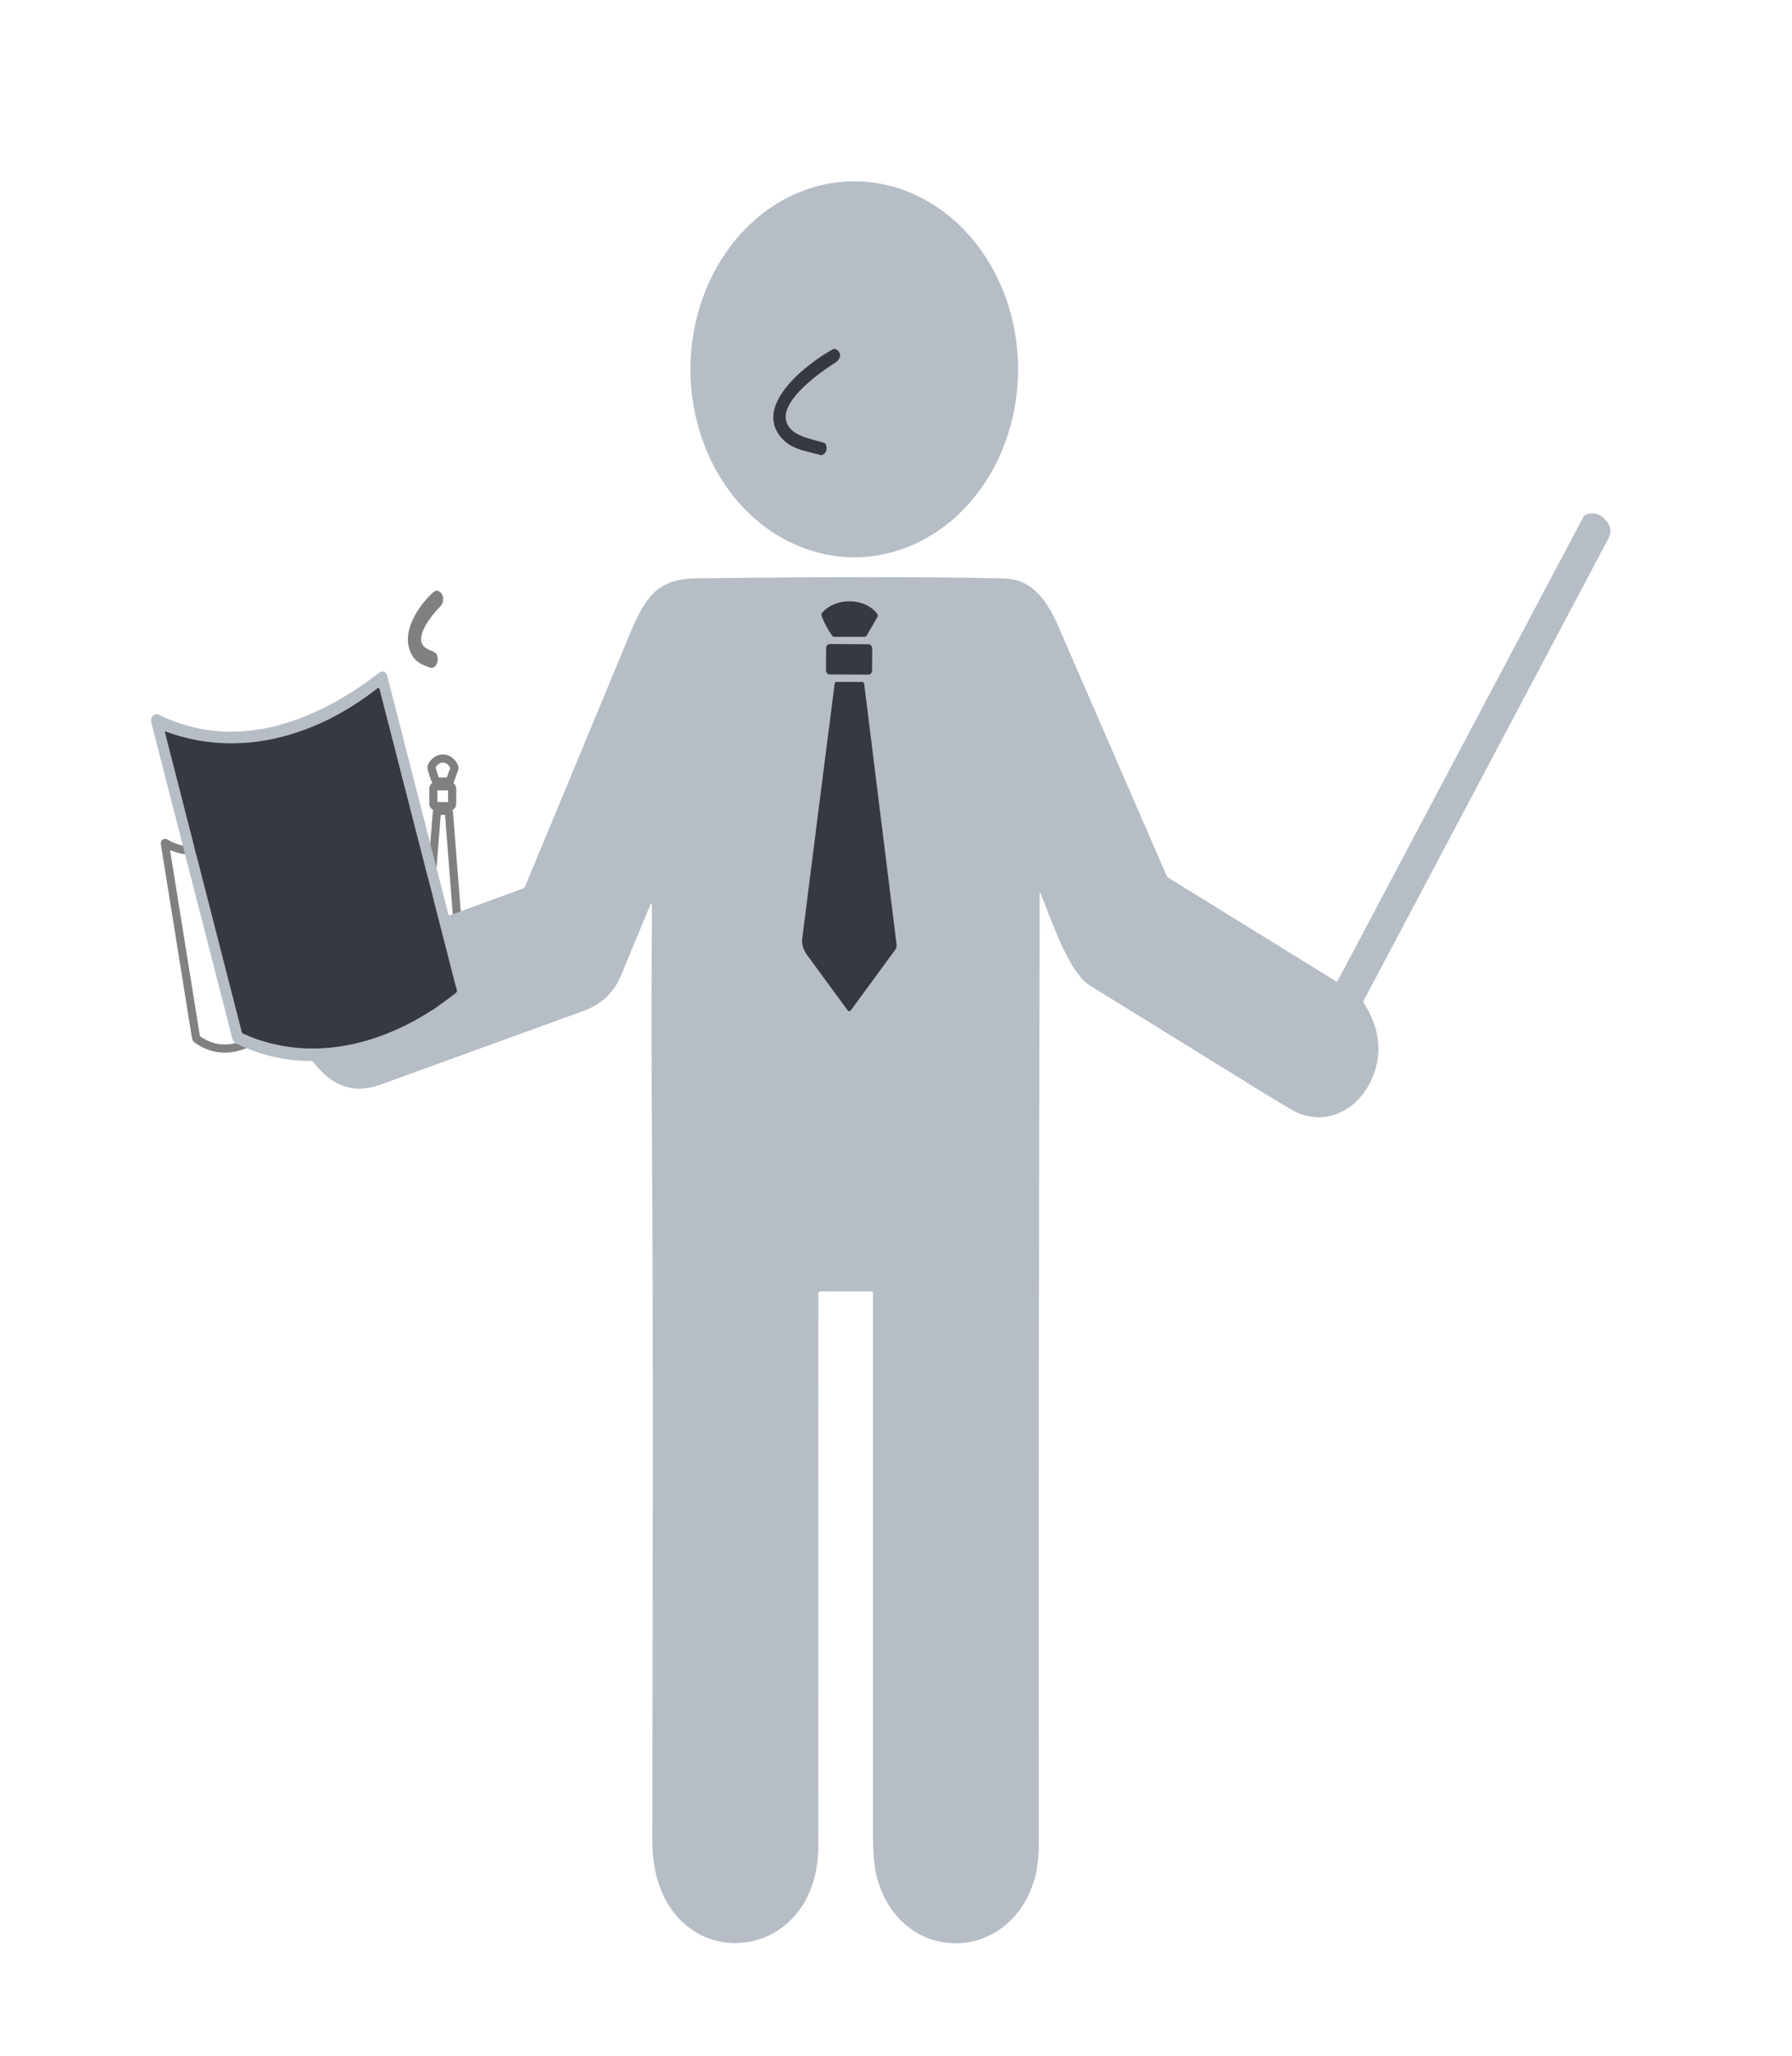 <svg width="109" height="125" viewBox="0 0 109 125" fill="none" xmlns="http://www.w3.org/2000/svg">
<g id="pngwing.com (2) 1">
<g id="Group">
<path id="Vector" d="M26.535 36.178C25.922 36.708 24.444 38.478 25.337 39.804C25.566 40.146 25.926 40.222 26.222 40.355C26.245 40.365 26.27 40.359 26.291 40.336C26.374 40.249 26.398 40.121 26.363 39.953C26.359 39.934 26.352 39.917 26.343 39.902C26.334 39.888 26.323 39.877 26.311 39.871C26.017 39.714 25.44 39.614 25.372 38.954C25.287 38.129 26.256 37.048 26.585 36.721C26.727 36.579 26.771 36.316 26.599 36.175C26.59 36.167 26.579 36.163 26.568 36.164C26.557 36.164 26.546 36.169 26.535 36.178Z" stroke="#808080" stroke-width="0.497"/>
<path id="Vector_2" d="M26.249 46.687C26.315 46.973 26.402 47.236 26.512 47.476C26.518 47.49 26.527 47.502 26.537 47.51C26.546 47.518 26.557 47.522 26.569 47.522H27.312C27.324 47.522 27.335 47.517 27.345 47.508C27.355 47.498 27.364 47.485 27.369 47.468L27.637 46.725C27.642 46.711 27.644 46.692 27.643 46.673C27.641 46.653 27.636 46.634 27.628 46.617C27.32 45.953 26.582 45.959 26.259 46.581C26.252 46.595 26.247 46.612 26.245 46.631C26.244 46.65 26.245 46.669 26.249 46.687Z" stroke="#808080" stroke-width="0.497"/>
<path id="Vector_3" d="M27.503 47.974C27.503 47.953 27.501 47.932 27.497 47.912C27.492 47.892 27.486 47.874 27.477 47.859C27.469 47.843 27.459 47.831 27.448 47.823C27.438 47.815 27.426 47.811 27.414 47.81L26.451 47.804C26.44 47.804 26.428 47.808 26.417 47.816C26.406 47.825 26.396 47.837 26.388 47.852C26.38 47.867 26.373 47.885 26.369 47.905C26.364 47.924 26.362 47.946 26.362 47.967L26.36 48.843C26.36 48.865 26.362 48.886 26.367 48.906C26.371 48.926 26.378 48.944 26.386 48.959C26.394 48.974 26.404 48.986 26.415 48.995C26.426 49.003 26.437 49.007 26.449 49.007L27.412 49.014C27.424 49.014 27.435 49.009 27.446 49.001C27.457 48.993 27.467 48.981 27.475 48.966C27.483 48.951 27.49 48.933 27.495 48.913C27.499 48.893 27.502 48.872 27.502 48.851L27.503 47.974Z" stroke="#808080" stroke-width="0.497"/>
<path id="Vector_4" d="M26.573 49.366C26.301 52.752 26.034 56.101 25.773 59.415C25.756 59.636 25.796 59.853 25.893 60.065C26.231 60.804 26.565 61.531 26.894 62.245C26.899 62.256 26.906 62.265 26.913 62.27C26.92 62.276 26.928 62.278 26.936 62.277C26.945 62.276 26.953 62.272 26.96 62.265C26.968 62.258 26.975 62.248 26.98 62.236L28.07 59.863C28.084 59.832 28.094 59.797 28.101 59.76C28.107 59.723 28.108 59.684 28.106 59.648L27.307 49.392C27.305 49.365 27.299 49.34 27.291 49.323C27.282 49.305 27.271 49.295 27.26 49.295H26.62C26.609 49.295 26.598 49.303 26.589 49.316C26.581 49.329 26.575 49.347 26.573 49.366Z" stroke="#808080" stroke-width="0.497"/>
<path id="Vector_5" d="M15.283 49.541C13.751 51.471 11.85 52.314 10.053 51.254C10.03 51.241 10.023 51.256 10.03 51.299L11.924 63.091C11.927 63.108 11.932 63.123 11.938 63.135C11.944 63.148 11.952 63.158 11.961 63.164C13.724 64.442 15.704 63.515 17.22 61.55C17.229 61.539 17.236 61.524 17.239 61.508C17.243 61.492 17.244 61.476 17.242 61.461L15.331 49.573C15.33 49.564 15.327 49.556 15.324 49.549C15.32 49.543 15.316 49.538 15.311 49.534C15.307 49.531 15.302 49.53 15.297 49.532C15.292 49.533 15.287 49.536 15.283 49.541Z" stroke="#808080" stroke-width="0.497"/>
</g>
<path id="Vector_6" d="M61.927 22.453C61.927 25.484 60.877 28.391 59.009 30.534C57.14 32.677 54.605 33.881 51.962 33.881C49.319 33.881 46.785 32.677 44.916 30.534C43.047 28.391 41.997 25.484 41.997 22.453C41.997 19.422 43.047 16.516 44.916 14.373C46.785 12.229 49.319 11.025 51.962 11.025C54.605 11.025 57.14 12.229 59.009 14.373C60.877 16.516 61.927 19.422 61.927 22.453ZM50.671 21.225C49.162 22.041 45.523 24.771 47.72 26.816C48.285 27.344 49.171 27.461 49.9 27.666C49.957 27.682 50.018 27.672 50.07 27.637C50.273 27.503 50.332 27.306 50.247 27.047C50.238 27.017 50.221 26.99 50.199 26.968C50.177 26.946 50.15 26.93 50.12 26.92C49.394 26.678 47.974 26.523 47.807 25.506C47.599 24.232 49.985 22.566 50.794 22.061C51.143 21.842 51.252 21.438 50.828 21.219C50.805 21.206 50.779 21.201 50.751 21.202C50.724 21.203 50.697 21.21 50.671 21.225Z" fill="#B6BDC5"/>
<path id="Vector_7" d="M47.72 26.816C45.523 24.771 49.162 22.041 50.671 21.225C50.697 21.21 50.724 21.203 50.751 21.202C50.779 21.201 50.805 21.206 50.828 21.219C51.252 21.438 51.143 21.842 50.794 22.061C49.985 22.566 47.599 24.232 47.807 25.506C47.974 26.523 49.394 26.678 50.12 26.92C50.15 26.93 50.177 26.946 50.199 26.968C50.221 26.99 50.238 27.017 50.247 27.047C50.332 27.306 50.273 27.503 50.07 27.637C50.018 27.672 49.957 27.682 49.9 27.666C49.171 27.461 48.285 27.344 47.72 26.816Z" fill="#363940"/>
<path id="Vector_8" d="M81.384 59.596L96.305 31.439C96.324 31.402 96.346 31.369 96.366 31.345C96.387 31.321 96.407 31.305 96.424 31.299C97.012 31.096 97.481 31.28 97.831 31.852C98 32.128 97.999 32.426 97.829 32.748L82.961 60.809C82.945 60.839 82.937 60.873 82.938 60.907C82.939 60.941 82.948 60.973 82.964 61C83.822 62.354 84.052 63.695 83.656 65.022C82.993 67.234 81.011 68.451 79.035 67.703C78.799 67.613 78.097 67.208 76.928 66.488C73.382 64.301 69.837 62.11 66.291 59.916C64.986 59.109 63.942 55.877 63.312 54.361C63.265 54.251 63.242 54.257 63.24 54.381C63.189 73.536 63.172 92.69 63.189 111.844C63.189 112.806 63.115 113.559 62.968 114.104C61.486 119.533 54.64 119.502 53.299 113.977C53.165 113.425 53.098 112.522 53.098 111.268C53.094 100.384 53.093 89.498 53.097 78.611C53.097 78.587 53.091 78.563 53.081 78.545C53.07 78.528 53.057 78.518 53.042 78.518L49.859 78.516C49.837 78.516 49.816 78.53 49.801 78.555C49.786 78.579 49.777 78.613 49.777 78.648C49.773 89.837 49.772 101.023 49.776 112.207C49.777 120.008 39.674 120.32 39.679 111.904C39.69 97.674 39.753 83.434 39.657 69.203C39.626 64.477 39.626 59.783 39.657 55.123C39.66 54.88 39.615 54.868 39.523 55.088C38.941 56.49 38.361 57.892 37.78 59.293C37.344 60.344 36.592 61.063 35.524 61.451C31.398 62.946 27.273 64.443 23.149 65.943C21.552 66.525 20.194 66.072 19.073 64.584C19.054 64.559 19.033 64.539 19.011 64.525C18.989 64.511 18.967 64.504 18.947 64.504C17.359 64.512 15.836 64.16 14.378 63.447C14.318 63.417 14.264 63.374 14.222 63.321C14.179 63.268 14.148 63.207 14.131 63.141C12.497 56.775 10.864 50.41 9.231 44.047C9.143 43.706 9.218 43.496 9.456 43.418C9.504 43.402 9.561 43.408 9.618 43.436C14.25 45.733 19.056 43.977 23.014 40.938C23.294 40.723 23.481 40.802 23.576 41.176L27.265 55.561C27.269 55.575 27.275 55.589 27.282 55.601C27.29 55.614 27.299 55.624 27.309 55.632C27.319 55.64 27.33 55.645 27.341 55.647C27.352 55.649 27.363 55.648 27.373 55.645L31.818 54.02C31.845 54.01 31.87 53.993 31.891 53.97C31.913 53.948 31.931 53.92 31.944 53.889C34.067 48.765 36.191 43.645 38.317 38.527C39.293 36.176 40.073 35.193 42.343 35.164C50.208 35.064 56.432 35.065 61.014 35.166C62.76 35.205 63.649 36.412 64.429 38.205C66.599 43.193 68.766 48.185 70.932 53.18C70.971 53.27 71.037 53.346 71.121 53.398L81.26 59.658C81.278 59.67 81.302 59.67 81.325 59.658C81.348 59.647 81.369 59.624 81.384 59.596ZM49.966 37.432C50.129 37.873 50.344 38.279 50.614 38.648C50.629 38.671 50.65 38.689 50.674 38.702C50.699 38.714 50.725 38.721 50.753 38.721H52.584C52.613 38.721 52.641 38.713 52.665 38.698C52.69 38.684 52.711 38.663 52.725 38.637L53.384 37.49C53.397 37.469 53.402 37.441 53.398 37.41C53.393 37.38 53.38 37.35 53.361 37.324C52.604 36.301 50.785 36.309 49.99 37.27C49.973 37.291 49.962 37.317 49.957 37.346C49.953 37.375 49.956 37.404 49.966 37.432ZM53.054 39.418C53.054 39.385 53.049 39.352 53.038 39.321C53.027 39.291 53.011 39.263 52.991 39.239C52.97 39.216 52.946 39.197 52.919 39.184C52.893 39.172 52.864 39.165 52.835 39.165L50.465 39.156C50.436 39.155 50.407 39.162 50.381 39.174C50.354 39.187 50.33 39.205 50.309 39.229C50.289 39.252 50.272 39.28 50.261 39.31C50.25 39.341 50.244 39.373 50.244 39.407L50.24 40.758C50.24 40.791 50.246 40.824 50.257 40.855C50.267 40.885 50.284 40.913 50.304 40.937C50.324 40.96 50.348 40.979 50.375 40.991C50.402 41.004 50.43 41.011 50.459 41.011L52.83 41.02C52.859 41.02 52.887 41.014 52.914 41.002C52.941 40.989 52.965 40.971 52.985 40.947C53.006 40.924 53.022 40.896 53.033 40.866C53.044 40.835 53.05 40.802 53.05 40.769L53.054 39.418ZM50.765 41.565C50.094 46.786 49.437 51.952 48.794 57.063C48.752 57.404 48.851 57.738 49.089 58.065C49.923 59.205 50.745 60.326 51.555 61.428C51.568 61.445 51.583 61.458 51.601 61.466C51.619 61.475 51.639 61.479 51.659 61.477C51.679 61.476 51.699 61.47 51.718 61.459C51.736 61.448 51.753 61.433 51.767 61.414L54.449 57.754C54.484 57.706 54.51 57.652 54.525 57.594C54.54 57.537 54.544 57.478 54.538 57.422L52.572 41.604C52.567 41.562 52.552 41.525 52.531 41.497C52.51 41.47 52.483 41.455 52.456 41.455H50.881C50.852 41.455 50.825 41.466 50.804 41.486C50.782 41.506 50.769 41.534 50.765 41.565ZM22.968 41.834C19.196 44.811 14.516 46.111 10.091 44.477C10.035 44.456 10.016 44.479 10.033 44.545L14.698 62.733C14.705 62.758 14.716 62.782 14.732 62.801C14.748 62.821 14.767 62.836 14.788 62.846C19.13 64.817 24.004 63.387 27.737 60.355C27.758 60.339 27.775 60.316 27.784 60.292C27.794 60.267 27.796 60.242 27.79 60.219L23.086 41.883C23.082 41.869 23.076 41.857 23.067 41.847C23.059 41.837 23.049 41.829 23.037 41.824C23.026 41.819 23.014 41.818 23.002 41.819C22.99 41.821 22.978 41.826 22.968 41.834Z" fill="#B6BDC5"/>
<path id="Vector_9" d="M49.99 37.27C50.785 36.309 52.604 36.301 53.361 37.324C53.38 37.35 53.393 37.38 53.398 37.41C53.402 37.44 53.397 37.468 53.384 37.49L52.725 38.637C52.711 38.663 52.69 38.684 52.665 38.698C52.641 38.713 52.613 38.721 52.584 38.721H50.753C50.725 38.721 50.699 38.714 50.674 38.702C50.65 38.689 50.629 38.671 50.614 38.648C50.344 38.279 50.129 37.873 49.966 37.432C49.956 37.404 49.953 37.375 49.957 37.346C49.962 37.317 49.973 37.291 49.99 37.27Z" fill="#363940"/>
<path id="Vector_10" d="M52.835 39.165L50.465 39.155C50.343 39.155 50.245 39.267 50.244 39.407L50.24 40.758C50.24 40.897 50.338 41.01 50.459 41.011L52.83 41.02C52.951 41.021 53.05 40.908 53.05 40.769L53.054 39.418C53.055 39.279 52.957 39.165 52.835 39.165Z" fill="#363940"/>
<path id="Vector_11" d="M50.765 41.565C50.769 41.534 50.782 41.506 50.804 41.486C50.825 41.466 50.852 41.455 50.881 41.455H52.456C52.483 41.455 52.51 41.47 52.531 41.497C52.552 41.525 52.567 41.562 52.572 41.603L54.538 57.422C54.544 57.478 54.54 57.537 54.525 57.594C54.51 57.652 54.484 57.706 54.449 57.754L51.767 61.414C51.753 61.433 51.736 61.448 51.718 61.459C51.699 61.47 51.679 61.476 51.659 61.477C51.639 61.479 51.619 61.475 51.601 61.466C51.583 61.458 51.568 61.445 51.555 61.428C50.745 60.326 49.923 59.205 49.089 58.065C48.851 57.738 48.752 57.404 48.794 57.062C49.437 51.952 50.094 46.786 50.765 41.565Z" fill="#363940"/>
<path id="Vector_12" d="M10.091 44.477C14.516 46.111 19.196 44.811 22.968 41.834C22.978 41.826 22.99 41.821 23.002 41.819C23.014 41.818 23.026 41.819 23.037 41.824C23.049 41.829 23.059 41.837 23.067 41.847C23.076 41.857 23.082 41.869 23.086 41.883L27.79 60.219C27.796 60.242 27.794 60.267 27.784 60.292C27.775 60.316 27.758 60.339 27.737 60.355C24.004 63.387 19.13 64.816 14.788 62.846C14.767 62.836 14.748 62.821 14.732 62.801C14.716 62.782 14.705 62.758 14.698 62.732L10.033 44.545C10.016 44.478 10.035 44.456 10.091 44.477Z" fill="#363940"/>
</g>
</svg>
